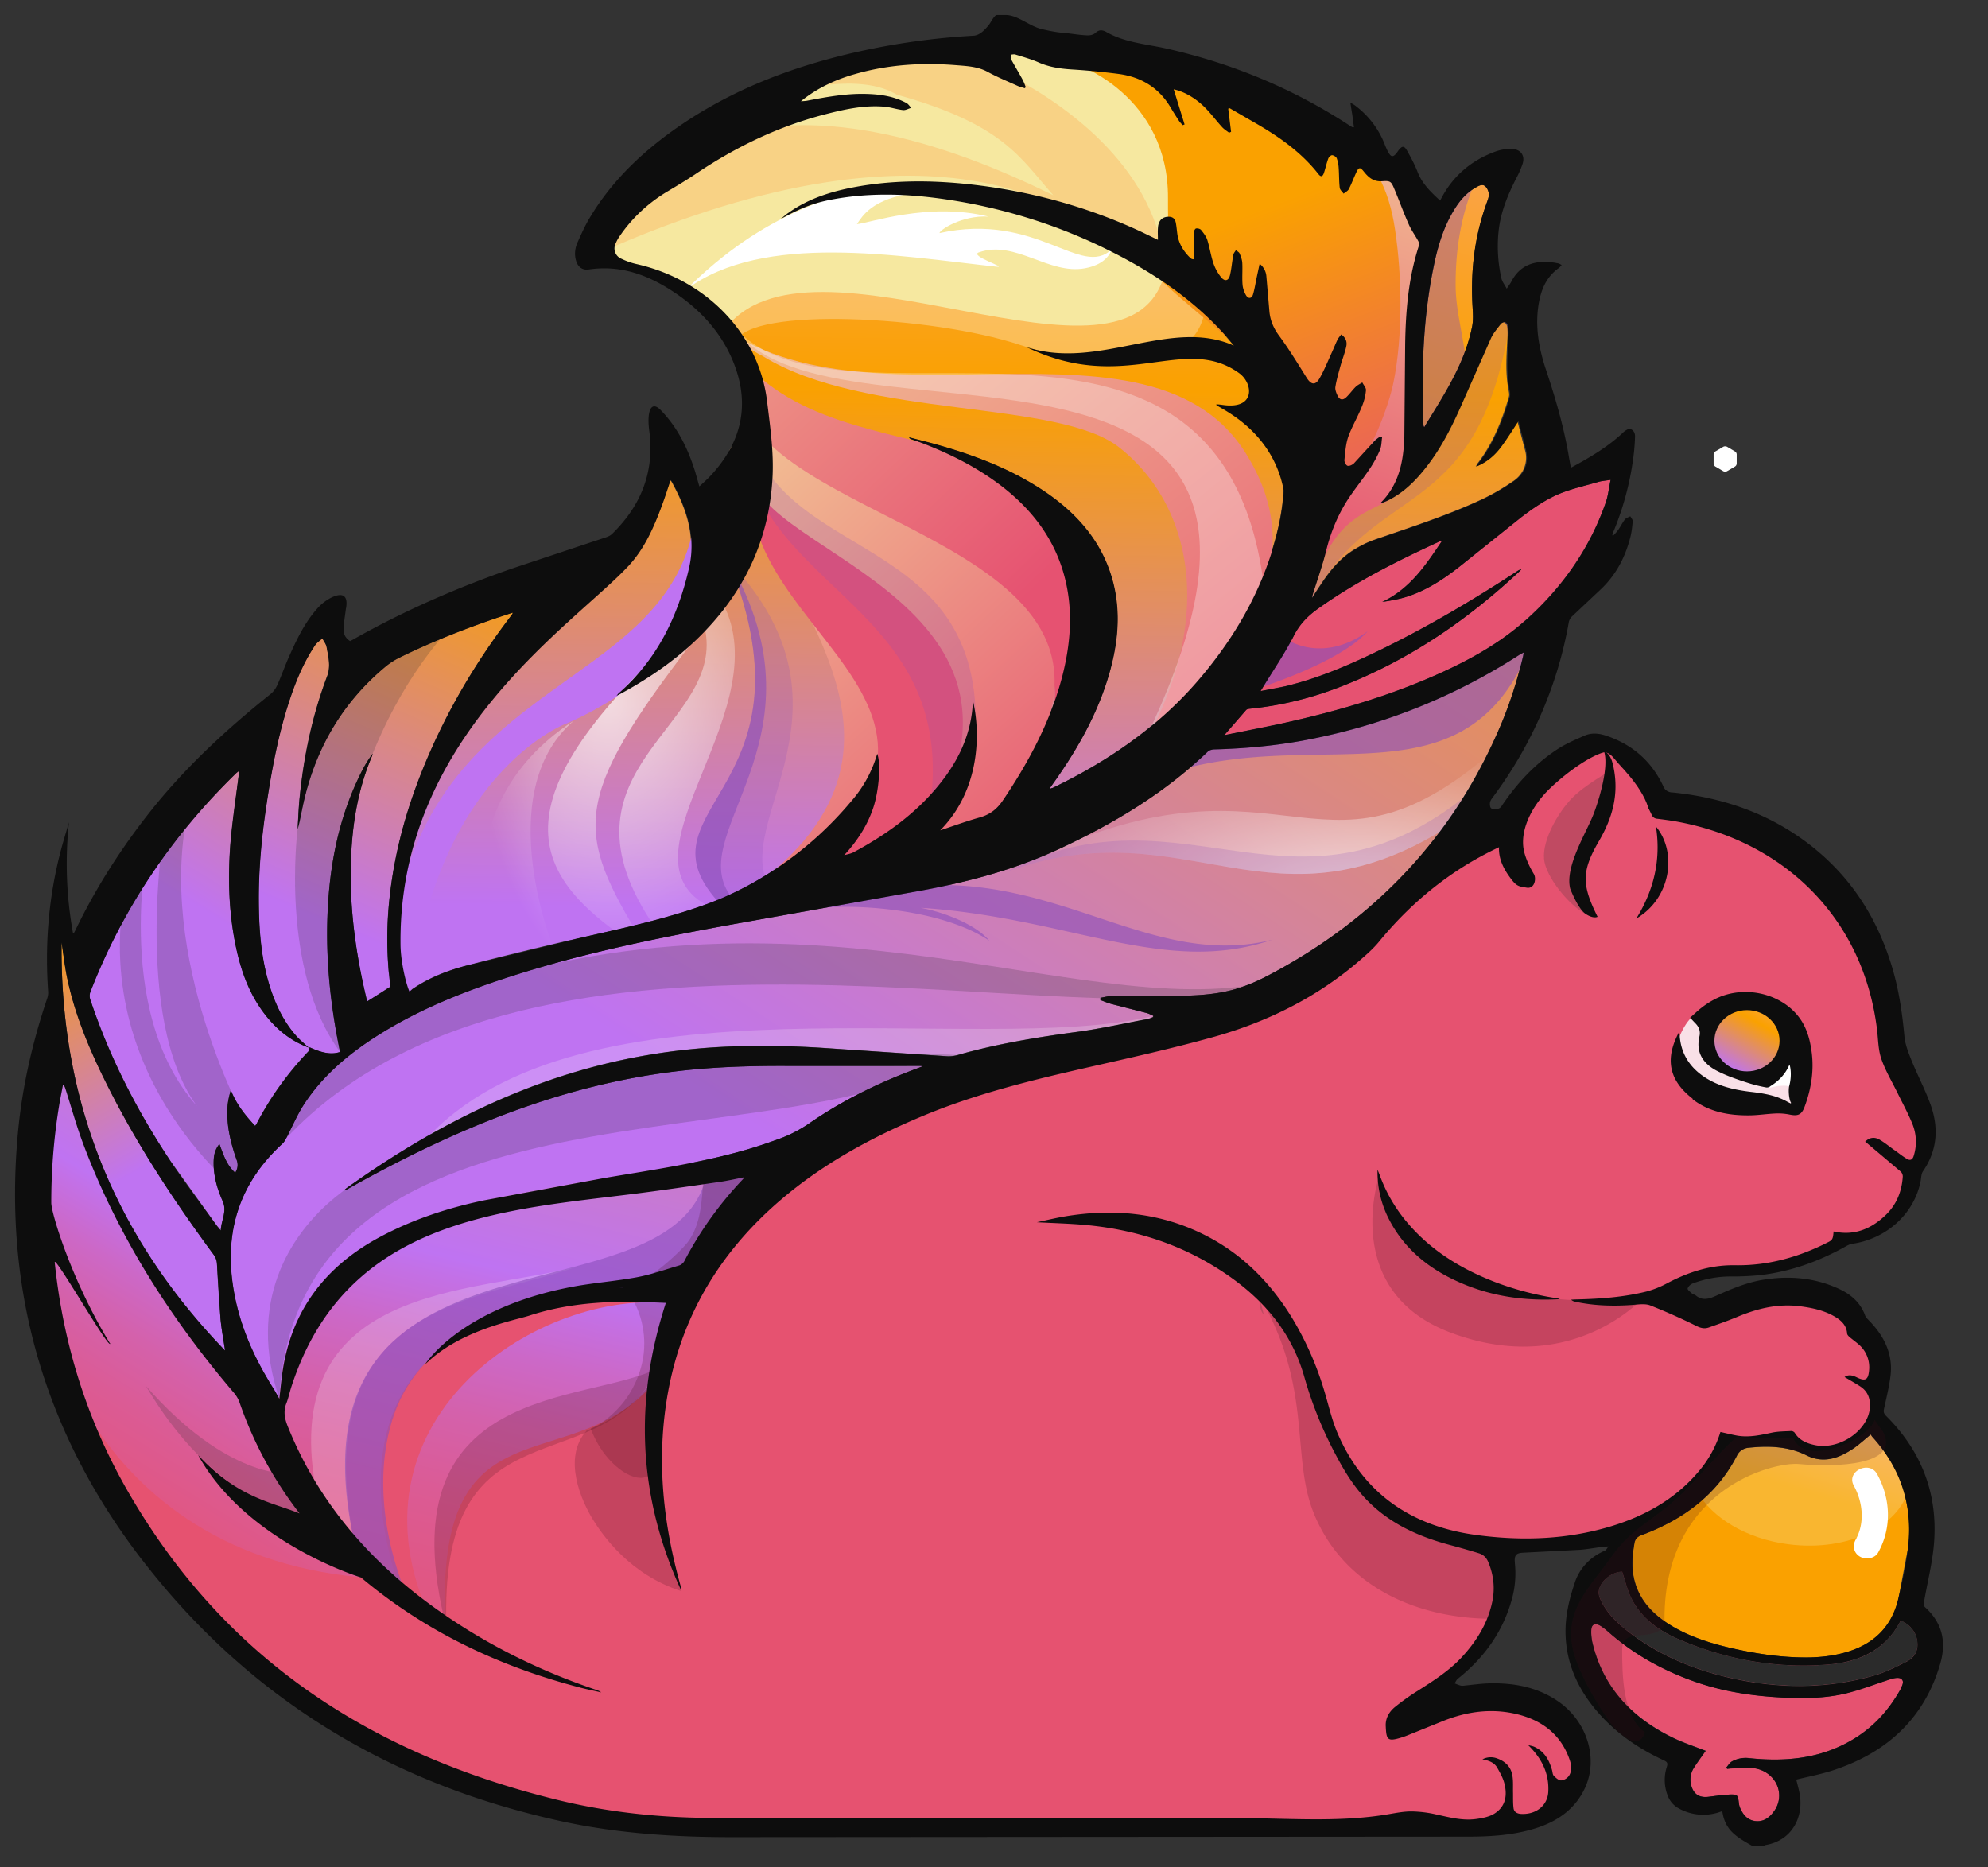 <svg xmlns="http://www.w3.org/2000/svg" xmlns:xlink="http://www.w3.org/1999/xlink" viewBox="0 0 66 62" fill="#fff" fill-rule="evenodd" stroke="#000" stroke-linecap="round" stroke-linejoin="round"><rect x="0" y="0" width="66" height="62" fill="#333333" stroke="none"/><style><![CDATA[.B{opacity:.2}.C{fill:#2b2b2b}.D{fill:#8b4fba}.E{fill:#e65270}.F{fill:#430a1d}.G{fill:#e65271}.H{fill:#f6e8a0}.I{fill:#0d0d0d}]]></style><use xlink:href="#U" x=".5" y=".5"/><defs><linearGradient id="A" x1="166.02%" y1="-245.18%" x2="0.62%" y2="188.85%"><stop offset="38.4%" stop-color="#faa100"/><stop offset="65.8%" stop-color="#bf73f2"/><stop offset="66.5%" stop-color="#c370e6"/><stop offset="68.5%" stop-color="#cc68c7"/><stop offset="70.8%" stop-color="#d461ab"/><stop offset="73.4%" stop-color="#db5b95"/><stop offset="76.4%" stop-color="#e05784"/><stop offset="80.2%" stop-color="#e35479"/><stop offset="85.4%" stop-color="#e55272"/><stop offset="100%" stop-color="#e65270"/></linearGradient><linearGradient id="B" x1="125.15%" y1="-322.19%" x2="8.10%" y2="219.16%"><stop offset="38.4%" stop-color="#faa100"/><stop offset="65.8%" stop-color="#bf73f2"/><stop offset="66.5%" stop-color="#c370e6"/><stop offset="68.5%" stop-color="#cc68c7"/><stop offset="70.8%" stop-color="#d461ab"/><stop offset="73.4%" stop-color="#db5b95"/><stop offset="76.4%" stop-color="#e05784"/><stop offset="80.2%" stop-color="#e35479"/><stop offset="85.4%" stop-color="#e55272"/><stop offset="100%" stop-color="#e65270"/></linearGradient><linearGradient id="C" x1="51.83%" y1="-25.96%" x2="48.78%" y2="133.06%"><stop offset="0%" stop-color="#faa7b5"/><stop offset="38.4%" stop-color="#faa100"/><stop offset="73.2%" stop-color="#bf73f2"/></linearGradient><linearGradient id="D" x1="-51.92%" y1="-74.14%" x2="59.94%" y2="47.14%"><stop offset="0%" stop-color="#f6e8a0"/><stop offset="100%" stop-color="#e65271"/></linearGradient><linearGradient id="E" x1="-32.87%" y1="-15.59%" x2="69.34%" y2="93.53%"><stop offset="0%" stop-color="#f6e8a0"/><stop offset="100%" stop-color="#e65271"/></linearGradient><linearGradient id="F" x1="60.90%" y1="-44.24%" x2="38.74%" y2="102.87%"><stop offset="0%" stop-color="#f6e8a0"/><stop offset="100%" stop-color="#e65271"/></linearGradient><linearGradient id="G" x1="78.46%" y1="124.00%" x2="10.11%" y2="-99.49%"><stop offset="0%" stop-color="#e65271"/><stop offset="38.4%" stop-color="#faa100"/></linearGradient><linearGradient id="H" x1="-21.67%" y1="-38.43%" x2="118.68%" y2="98.14%"><stop offset="0%" stop-color="#f6e8a0"/><stop offset="100%" stop-color="#e65271"/></linearGradient><linearGradient id="I" x1="281.00%" y1="11.44%" x2="35.20%" y2="52.30%"><stop offset="0%" stop-color="#faa7b5"/><stop offset="38.4%" stop-color="#faa100"/><stop offset="73.2%" stop-color="#bf73f2"/></linearGradient><linearGradient id="J" x1="247.21%" y1="-128.81%" x2="-42.87%" y2="124.63%"><stop offset="0%" stop-color="#faa7b5"/><stop offset="38.4%" stop-color="#faa100"/><stop offset="73.2%" stop-color="#bf73f2"/></linearGradient><radialGradient id="K" cx="66%" cy="79%" r="71%" fx="66%" fy="79%"><stop offset=".9%" stop-color="#fff"/><stop offset="100%" stop-color="#fff" stop-opacity="0"/></radialGradient><radialGradient id="L" cx="152%" cy="-9%" r="123%" fx="152%" fy="-9%"><stop offset=".9%" stop-color="#fff"/><stop offset="100%" stop-color="#fff" stop-opacity="0"/></radialGradient><radialGradient id="M" cx="39%" cy="30%" r="79%" fx="39%" fy="30%"><stop offset=".9%" stop-color="#fff"/><stop offset="100%" stop-color="#fff" stop-opacity="0"/></radialGradient><linearGradient id="N" x1="91.34%" y1="-51.19%" x2="15.32%" y2="148.94%"><stop offset=".4%" stop-color="#faa7b5"/><stop offset="38.4%" stop-color="#faa100"/></linearGradient><linearGradient id="O" x1="88.74%" y1="-131.52%" x2="20.87%" y2="148.07%"><stop offset="0%" stop-color="#faa7b5"/><stop offset="38.4%" stop-color="#faa100"/><stop offset="73.2%" stop-color="#bf73f2"/></linearGradient><linearGradient id="P" x1="113.95%" y1="-164.45%" x2="35.54%" y2="103.74%"><stop offset="0%" stop-color="#faa7b5"/><stop offset="38.4%" stop-color="#faa100"/><stop offset="73.2%" stop-color="#bf73f2"/></linearGradient><linearGradient id="Q" x1="15.55%" y1="-98.47%" x2="62.92%" y2="111.70%"><stop offset="0%" stop-color="#faa7b5"/><stop offset="38.4%" stop-color="#faa100"/><stop offset="73.2%" stop-color="#bf73f2"/></linearGradient><linearGradient id="R" x1="66.10%" y1="-151.58%" x2="14.10%" y2="471.63%"><stop offset="0%" stop-color="#faa7b5"/><stop offset="38.4%" stop-color="#faa100"/><stop offset="73.2%" stop-color="#bf73f2"/></linearGradient><linearGradient id="S" x1="117.90%" y1="-62.00%" x2="-13.24%" y2="154.37%"><stop offset="0%" stop-color="#faa7b5"/><stop offset="38.4%" stop-color="#faa100"/><stop offset="73.2%" stop-color="#bf73f2"/></linearGradient><path id="T" d="M62.612 53.313c-.019.014-.025.017-.027.02-.488.943-1.355 1.354-2.403 1.432-1.732.139-3.391-.167-4.966-.847-.664-.288-1.232-.705-1.552-1.347-.138-.277-.206-.586-.309-.891-.344-.002-.753.318-.78.662-.009.112.041.238.095.343.217.423.567.743.948 1.033.98.744 2.102 1.213 3.318 1.49 1.598.358 3.195.375 4.776-.076.381-.107.729-.286 1.076-.459.269-.135.406-.367.366-.668-.029-.309-.238-.577-.542-.697z"/></defs><symbol id="U" overflow="visible"><g stroke="none" fill-rule="nonzero"><path d="M40.957 60.24l-2.573-.012-2.214.002-9.355-.002-1.427.003-1.428.002-.892-.002c-1.8-.01-3.52-.214-5.114-.606-6.344-1.561-11.148-5.101-14.279-10.52-1.501-2.598-2.353-5.503-2.534-8.634-.079-1.417-.003-2.838.225-4.241.027-.169.06-.339.093-.509l.073-.388.124.115c.065.061.086.124.101.172l.178.572c.127.397.246.807.393 1.201 1.078 2.895 2.717 5.606 5.008 8.294a1.07 1.07 0 0 1 .199.338c.764 2.23 2.15 4.226 4.012 5.781 1.833 1.544 4.032 2.7 6.543 3.442-1.611-.649-3.102-1.477-4.442-2.472-2.187-1.623-3.763-3.607-4.683-5.906-.092-.23-.169-.508-.044-.816.041-.105.07-.214.1-.322.02-.075.04-.15.065-.225.495-1.523 1.248-2.717 2.3-3.649.98-.869 2.228-1.503 3.816-1.943 1.483-.41 3.03-.595 4.527-.774l.641-.078 2.508-.344.495-.072c.19-.026.367-.064.556-.103l.461-.091-.12.194c-.01.017-.017.03-.03.045-.775.815-1.427 1.726-1.938 2.707-.047.086-.128.153-.225.186l-.33.102c-.349.11-.71.221-1.076.29a22.06 22.06 0 0 1-1.19.179l-.939.137c-1.049.175-1.86.492-2.474.976a4.75 4.75 0 0 1 .41-.068 3.33 3.33 0 0 0 .565-.111c.967-.316 2.027-.463 3.338-.463h.178c.236.004.473.011.709.023l.46.018-.034.107c-.941 2.891-.913 5.727.076 8.446-.414-1.844-.49-3.557-.233-5.212.392-2.529 1.577-4.711 3.524-6.481 1.313-1.193 2.96-2.195 5.035-3.062 1.801-.753 3.679-1.205 5.448-1.605l.334-.076c1.261-.285 2.565-.58 3.828-.929 1.895-.522 3.541-1.381 4.894-2.556.203-.176.432-.376.614-.597 1.292-1.575 2.798-2.692 4.603-3.417.052-.021.111-.073.149-.131.59-.907 1.299-1.575 2.166-2.043.194-.104.387-.157.573-.157.237 0 .474.086.706.251a2.24 2.24 0 0 1 .238.197c.304.286.547.64.768 1.11.027.056.052.074.119.082.22.027.447.055.672.097 3.684.69 6.251 3.358 6.697 6.968.013.095.02.193.029.29.019.229.039.465.112.678.091.269.228.534.363.788l.175.343.147.295c.117.233.237.469.336.712a1.65 1.65 0 0 1 .053 1.138c-.051.165-.157.19-.216.19-.044 0-.093-.014-.142-.042-.102-.062-.197-.13-.291-.2-.044-.035-.09-.066-.136-.098l-.15-.112c-.119-.087-.23-.172-.353-.236-.044-.024-.091-.036-.136-.036s-.092.013-.133.039l.174.146.924.776c.067.063.104.149.101.239-.036.542-.237.99-.599 1.336-.431.411-.884.61-1.381.61a1.96 1.96 0 0 1-.325-.028c-.02.182-.062.251-.222.331-1.019.519-2.012.773-3.035.773l-.16-.001c-.698 0-1.376.186-2.138.585-.262.137-.493.23-.71.284-.653.164-1.314.225-1.911.251.256.033.524.049.812.049a9.32 9.32 0 0 0 .577-.02l.117-.012c.086-.008.174-.015.258-.015.112 0 .205.013.283.043.533.205 1.055.453 1.543.689a.5.5 0 0 0 .228.06c.035 0 .063-.006.106-.019l.143-.05c.266-.096.543-.193.805-.302.626-.263 1.166-.385 1.699-.385.143 0 .285.01.427.028.365.047.791.119 1.176.348.19.11.443.292.466.635.001.006.014.026.044.053.046.04.095.078.144.116a2.77 2.77 0 0 1 .148.121 1.08 1.08 0 0 1 .393.969c-.011.107-.037.361-.266.361-.063 0-.152-.024-.265-.078-.042-.021-.086-.039-.131-.052.111.063.221.129.328.198.254.163.379.412.367.741-.024.716-.826 1.394-1.649 1.394a1.49 1.49 0 0 1-.285-.03c-.243-.05-.545-.146-.727-.443a.1.1 0 0 0-.032-.023l-.14.006c-.165.006-.336.012-.493.047l-.046.01c-.268.059-.545.116-.828.116a1.8 1.8 0 0 1-.322-.028c-.127-.022-.251-.051-.379-.081l-.093-.021a3.78 3.78 0 0 1-.703 1.249c-.717.858-1.674 1.463-2.922 1.848-.905.28-1.877.421-2.894.421-.533 0-1.093-.038-1.664-.113-2.249-.302-3.818-1.453-4.668-3.418-.143-.329-.238-.679-.332-1.018l-.142-.493c-.266-.853-.602-1.605-1.027-2.303-.771-1.267-1.725-2.169-2.918-2.759-.953-.471-1.995-.711-3.098-.711-.462 0-.945.042-1.436.124-.1.017-.199.037-.299.057.347.015.677.033 1.01.063 1.541.147 2.946.592 4.173 1.324 1.67.996 2.696 2.235 3.131 3.785.252.886.599 1.745 1.036 2.565.256.484.582 1.045 1.052 1.519.663.668 1.518 1.124 2.689 1.434.32.085.639.178.955.273.175.054.297.167.372.35.184.447.228.904.135 1.354-.138.662-.472 1.274-1.023 1.873-.435.471-.975.815-1.498 1.147-.255.16-.5.335-.734.522-.192.155-.292.358-.281.572.017.358.044.365.114.365.058 0 .15-.021.298-.066a2.49 2.49 0 0 0 .217-.08l.435-.177.747-.3c.543-.213 1.08-.322 1.595-.322a3.73 3.73 0 0 1 .818.091c.964.217 1.597.756 1.881 1.602.076.229.065.425-.035.585a.46.46 0 0 1-.342.197c-.117 0-.226-.097-.309-.184-.047-.048-.058-.112-.067-.167-.004-.018-.006-.037-.011-.06-.086-.301-.204-.498-.383-.63.32.409.463.845.438 1.33s-.41.817-.932.817a1.22 1.22 0 0 1-.065-.002c-.198-.012-.325-.112-.346-.278-.014-.114-.014-.239-.015-.346l-.001-.141a5.7 5.7 0 0 1 0-.185c0-.133.001-.257-.017-.38-.039-.265-.207-.444-.498-.531-.02-.007-.041-.012-.062-.014a.53.53 0 0 1 .218.206c.108.188.2.359.25.543.129.489.002.871-.368 1.105-.192.119-.438.165-.655.193-.089.012-.174.016-.261.016-.324 0-.641-.072-.947-.14l-.155-.036c-.29-.063-.547-.094-.793-.095-.211 0-.429.038-.641.075l-.098.017c-1.607.272-3.044.404-4.414.404z" class="E"/><path d="M54.034 42.603s-2.369 2.658-6.392 1.135c-3.679-1.396-2.342-5.24-2.342-5.24s.653 2.384 2.56 3.281c2.76 1.308 6.174.817 6.174.817zm-11.672 1.133c.507.49.523.992.684 1.604.304 1.15.677 2.149 1.456 3.095a6.26 6.26 0 0 0 2.803 1.971c1.002.361 2.292.255 2.093 1.659l-.336 1.181c-2.562 0-4.963-1.1-5.941-3.492-.858-2.099.152-4.635-2.446-8.183.208.24 1.414 1.909 1.681 2.166z" class="B F"/><path d="M41.346 42.699l.111.452a.51.51 0 0 1-.111-.452z" class="B C"/><path d="M11.487 51.87C1.82 50.971.682 41.92.682 41.92s-.525-4.195.7-8.31c.787 7.487 7.174 12.672 7.174 12.672s1.403 4.266 2.932 5.589z" fill="url(#A)"/><path d="M9.077 48.423s-2.027.181-4.732-2.907c2.608 4.45 5.988 4.542 5.988 4.542z" class="B C"/><path d="M14.302 53.62c-.507-8.37 4.718-4.486 7.421-8.925.758-3.878 3.033-6.34 3.033-6.34S8.578 35.502 8.324 46.598c.563 2.403 3.039 4.725 4.59 5.983-.303-.643-4.165-10.639 8.696-9.824-4.44-.356-10.849 4.007-7.794 10.542.306.21.492.322.492.322z" fill="url(#B)"/><path d="M18.676 41.55c-3.344 1.182-9.022 1.177-7.406 9.203-.259.183-1.551-1.703-1.229-1.52-1.487-7.176 5.191-6.761 8.635-7.684z" class="B"/><path d="M22.91 38.675c3.252-1.21.611 2.221.15 2.769-1.067 1.269-3.768.857-5.201 1.28-.828.243-4.145.701-5.245 3.656-.488 1.309-.672 3.448.368 6.053-.258.184-1.969-1.578-1.645-1.397-2.745-11.532 10.203-7.393 11.579-12.361z" opacity=".6" class="D"/><path d="M55.238 33.966c.089-.229.24-.522.431-.695.044.02.092.022.128.044.317-.193.825-.167 1.217-.167.238 0 .586-.062.816.022.335.122.297.453.438.705.263.469 1.078.475 1.075 1.138.002.312.086.735.001 1.04-.063.227-.333.157-.565.157l-2.109.018-.975-.683c-.254.078-.463-.435-.499-.608-.058-.288-.066-.686.044-.97z" fill="#f9e0e7"/><path d="M58.49 34.874c.119-.046.295-.226.368-.331.053-.076.038-.124.152-.121.298.008.3.385.285.58-.018.249-.125.479-.164.724-.096-.023-.15-.137-.258-.165-.086-.024-.209-.012-.3-.009-.132.006-.315.09-.434.042z"/><path d="M19.955 22.607l.063-.076c1.291-1.133 1.975-2.564 2.343-4.164.241-1.047-.067-1.971-.568-2.873-.009-.015-.025-.03-.042-.05l-.298.869c-.262.702-.579 1.381-1.083 1.962-.201.232-8.634 4.625-7.766 14.356.006.06.017.118.025.179.156-.137.292-.278.449-.394.561-.413 1.21-.676 1.886-.853a127.13 127.13 0 0 1 3.73-.91c1.431-.322 2.858-.625 4.228-1.117.769-.28 1.501-.644 2.18-1.086 1.023-.659 1.907-1.447 2.668-2.36.444-.531.65-.937.85-1.562.127.322.06 1.217-.13 1.79-.19.596-.531 1.106-.967 1.579.105-.032.219-.048.312-.098 1.206-.647 2.275-1.444 3.064-2.535.529-.731.852-1.532.897-2.424.001-.012.006-.025.011-.045.251 1.093.216 2.954-1.095 4.278.463-.154.888-.308 1.31-.428.355-.099.589-.294.785-.587.86-1.28 1.573-2.622 1.959-4.103.298-1.143.372-2.291.038-3.439-.379-1.298-1.212-2.297-2.347-3.085-.788-.552-1.657-.961-2.569-1.296-.055-.02-.11-.039-.165-.062-.009-.003-.013-.012-.048-.048l.879.229c1.307.365 2.559.835 3.667 1.604.989.68 1.747 1.528 2.125 2.644.338.999.309 2.008.066 3.018-.355 1.472-1.085 2.783-1.973 4.025l-.08.115c-.004.006-.003.015-.008.037a.56.56 0 0 0 .093-.036c1.858-.895 3.512-2.038 4.829-3.575 1.279-1.491 2.209-3.152 2.651-5.034.556-2.374-.054-4.483-1.689-6.342-1.034-1.177-2.311-2.067-3.725-2.792-1.825-.934-3.766-1.551-5.821-1.825-1.168-.161-2.338-.191-3.506.02-.642.115-1.058.273-1.776.66.09-.072.176-.149.27-.214.639-.456 1.375-.692 2.148-.839 1.279-.243 2.569-.24 3.858-.099 1.984.213 3.913.747 5.703 1.579l.545.263c0-.154-.009-.288.003-.421.017-.205.127-.322.298-.342.164-.019.254.039.292.191.025.128.033.26.053.389.044.293.189.543.403.758.022.022.046.041.073.058.013.009.029.008.075.017v-.3c-.003-.197-.011-.394-.006-.59.002-.048.038-.125.074-.135.049-.012.138.011.168.048.083.102.17.211.207.332.083.255.119.523.203.776.057.167.143.323.256.462.122.149.245.116.292-.066.043-.171.059-.348.086-.522.009-.06.011-.122.032-.179.016-.048.053-.088.081-.133.042.036.103.063.122.109.043.101.084.211.089.317.013.236-.01.474.008.71.01.119.054.259.119.367.072.121.188.107.228-.029.057-.193.086-.394.128-.597l.093-.43c.168.135.209.285.225.43.043.386.063.774.1 1.16a1.55 1.55 0 0 0 .316.792c.33.45.623.927.919 1.4.152.242.293.264.435.015.161-.283.281-.586.417-.883.06-.13.11-.261.172-.389.029-.062.079-.115.124-.179a.36.36 0 0 1 .169.398c-.046.215-.131.425-.19.638-.063.239-.133.465-.171.702-.015.095.032.21.077.302.065.134.169.15.281.045s.202-.236.312-.344c.064-.062.149-.1.225-.149.043.087.129.178.12.261-.016.177-.061.358-.13.524-.141.337-.33.658-.452 1-.088.248-.104.519-.133.783-.008.064.049.179.103.197s.168-.034.218-.086c.23-.238.447-.489.672-.733.055-.061.129-.104.193-.156.022.011.043.019.065.03-.022.137-.016.286-.07.415a3.8 3.8 0 0 1-.332.616c-.205.308-.439.598-.649.902-.388.563-.645 1.177-.806 1.832-.116.47-.281.931-.425 1.392-.017.057-.038.113-.041.177l.38-.571c.273-.396.589-.76 1.012-1.022.213-.131.442-.249.681-.332 1.226-.424 2.465-.819 3.634-1.372a7.17 7.17 0 0 0 .953-.558c.373-.231.539-.665.41-1.067l-.243-.932c-.198.297-.372.583-.572.852s-.447.496-.814.65c.033-.06.043-.085.059-.106.515-.668.812-1.426 1.041-2.212.023-.081-.003-.179-.019-.267-.105-.573-.055-1.147-.027-1.721a1.71 1.71 0 0 0-.011-.346c-.006-.053-.053-.118-.1-.137-.032-.014-.117.028-.146.064-.118.156-.25.31-.33.482l-.929 2.102c-.379.877-.807 1.727-1.459 2.458-.294.331-.63.619-1.041.82-.079.038-.162.068-.251.094.637-.62.78-1.404.809-2.207.038-1.027.016-2.057.027-3.085.011-1.112.109-2.215.462-3.286.013-.042-.009-.104-.034-.147-.1-.183-.226-.353-.308-.542-.173-.395-.317-.801-.487-1.193-.099-.234-.133-.251-.4-.233-.287.019-.458-.135-.61-.327-.116-.145-.164-.141-.244.029-.087.179-.155.376-.249.557-.032.062-.114.103-.174.153-.046-.063-.122-.119-.129-.193-.025-.221-.019-.441-.035-.662-.005-.11-.026-.219-.063-.323-.019-.048-.098-.101-.154-.105-.041-.003-.111.062-.128.111-.057.157-.092.32-.145.478-.043.127-.103.141-.184.037-.587-.752-1.37-1.284-2.206-1.758l-.736-.427a.45.45 0 0 1-.051.016l.095.767c-.022.012-.044.021-.066.032-.077-.062-.166-.119-.231-.186-.163-.181-.311-.373-.476-.553-.326-.36-.737-.618-1.132-.704l.361 1.166a.45.45 0 0 1-.063.024c-.041-.048-.089-.092-.122-.143-.095-.146-.19-.292-.278-.441-.377-.641-.951-1.011-1.72-1.114-.519-.07-1.043-.117-1.567-.15-.384-.025-.751-.078-1.102-.236-.246-.104-.51-.176-.769-.256-.044-.014-.102.003-.152.006.004.052-.008.112.015.155.122.224.254.443.377.668.044.08.074.169.11.255l-.035.036c-.078-.024-.159-.042-.232-.075-.337-.154-.68-.298-1.006-.471-.332-.177-.698-.191-1.058-.22-1.126-.09-2.238-.018-3.325.292-.662.187-1.273.47-1.811.907.068-.006.138-.006.203-.018.657-.127 1.314-.246 1.99-.225.46.014.908.083 1.313.302.063.035.105.107.157.161-.091.03-.186.087-.273.076-.209-.024-.415-.097-.627-.113-.674-.057-1.322.09-1.963.256-1.553.401-2.959 1.083-4.265 1.96-.318.213-.649.41-.979.609a4.99 4.99 0 0 0-1.579 1.487 1.18 1.18 0 0 0-.124.228.37.37 0 0 0 .2.515 2.3 2.3 0 0 0 .509.175c2.321.532 4.049 2.332 4.317 4.558.101.835.225 1.672.18 2.518-.101 1.943-.842 3.636-2.221 5.083-.82.86-1.79 1.545-2.851 2.12-.021.014-.044.023-.106.054z" fill="url(#C)"/><path d="M49.7 9.708c-.986 7.241-4.402 5.602-6.638 9.645-.122-.153-.404 1.083.159-1.211s2.179-1.26 3.709-3.887c1.936-3.321 1.55-3.619 2.77-4.546z" class="B D"/><path d="M39.493 9.845c-.367 2.073-3.489 1.979-6.148 1.1-2.897-.956-8.916-1.262-9.4-.122-.241.261-.727-.813-.727-.813s4.571-4.691 12.224.26c-.311-.456 2.75-1.79 2.75-1.79s.921-.263 1.302 1.366z" opacity=".3"/><g class="D"><path d="M23.636 29.745c.166.388 1.52.127 1.647-.479-1.997-2.128 3.26-6.038-1.588-11.14 3.173 7.872-3.582 8.192-.058 11.619z" class="B"/><path d="M23.636 29.745c.166.388.136.277.263-.328-1.997-2.128 3.322-5.231-.205-11.29 3.173 7.871-3.582 8.192-.058 11.618z" opacity=".6"/></g><path d="M30.912 28.191c9.595-9.498-2.535-7.907-6.489-14.353.006-.111.015-.218.015-.332 0-.896-.231-1.74-.633-2.488 3.7 5.162 13.081.61 11.259 11.164-.165.537-1.47 5.891-4.153 6.009z" fill="url(#D)"/><path d="M30.913 28.191c-3.951 1.824-7.404 1.877-7.241 1.335 7.849-5.009 1.513-10.172.036-15.034.102-.393.732-.539.732-.984 0-.048-.006-.093-.006-.14.114.483.384.656.643.895 3.648 3.461 15.245 4.618 5.837 13.929z" fill="url(#E)"/><path d="M29.675 28.05c6.076-8.536-5.267-10.157-5.184-12.864-.904 5.566 9.969 7.949-.247 14.61-.164.541 1.48.076 5.431-1.748z" class="G"/><path d="M46.653 13.221c.482.758-.053 1.652-.615 2.491-.519.774-1.772.521-2.622 2.388l.073-1.454c.942-1.543-.651-3.668-1.095-5.104-.761-2.446-1.575-4.703-.575-7.185l.194-.52a5.95 5.95 0 0 1 1.305 1.219c.284.35.184-.902.558-.638.274.191-.013 1.076.247 1.28.293.239.469-1.114.682-.816.495.7.78.257.991.465.19.191.637 1.657.818 1.855l.511.591c-.1 1.074-.321 2.268-.686 3.232-.344.91-.361 1.29.216 2.195z" fill="url(#F)"/><path d="M33.147 2.065c.029.01.054.014.063.014.266-.004-.717-1.166-.434-1.166.476 0 1.149.463 1.616.497.984.071 2.004.05 2.877.425.836.36 1.208 1.48 1.395 1.526s-.455-1.293-.27-1.233c.313.099.563.239.769.406.825 1.11 1.092 6.613-.117 6.471-1.271-.149 2.004.422 2.018.376 1.095-3.89-1.345-6.282-1.235-6.148.144.179.26.318.384.363.26.094-.162-.938.076-.801l1.734 1.05c.013.018.017.061.038.052.325-.127 2.329-.57.804 6.202 2.316-4.409.503-6.139.681-5.959.823.835.991 2.874 1.097 4.084.1 1.134-.658 3.72-1.642 4.575-.691.601-.679-.143-.939-.718-.427-.944-1.21-1.706-1.92-2.484-.529-.579-1.171-1.002-1.753-1.519-.634-.564-.967-1.353-1.534-1.972-.506-.554-1.129-.994-1.611-1.572-.539-.647-.901-1.386-1.497-1.982-.19-.191-.401-.334-.609-.487z" class="G"/><path d="M37.589 1.453c1.416-.004 2.304.634 3.476 1.243.97.507 2.164.513 2.984 1.211 1.089.931 1.56 1.852 1.765 3.213.235 1.55.262 3.52-.05 5.071-.16.792-.759 2.416-1.389 2.995l-.757-.453c-1.494-3.627-5.996-5.116-7.7-8.682-.502-1.05-.698-2.413-.704-3.56-.013-1.2 1.343-1.036 2.374-1.038z" fill="url(#G)"/><path d="M23.503 10.519c-.823-1.203-2.127-2.088-3.658-2.41-.389-.082-1.087-.31-.396-1.092.739-1.085 1.801-1.501 2.372-1.899 2.298-1.611 1.348-1.769 2.689-1.915.524-.057.386-.1.651 0s-.204-.07-.372-.175c-1.496-.931-1.388.926-.745.525 1.914-1.392 6.324-2.37 7.56-2.17.18.029 1.423.704 1.613.701.266-.004-.717-1.166-.434-1.166.476 0 1.149.463 1.616.497.964.07 3.898 1.335 3.877 4.667-.006 1.018.06 1.731-.086 2.395-1.069 4.873-11.899-1.966-14.687 2.042z" class="H"/><path d="M36.465 7.515c-.501-.589-3.763-1.653-3.763-1.653S27.285 4.107 22.29 9.107c2.553-1.905 7.039-1.105 10.283-.753.429.048-.926-.36-.571-.477 1.205-.419 2.321.756 3.522.529.56-.106.897-.391.941-.883z"/><path d="M32.31 6.69c-1.989-.493-3.977.229-4.361.251.18-.255.474-.842 1.947-1.045.339-.048 1.017.004 1.373.004.637-.001 1.032.143 1.594.398.358.162 1.224.335 1.5.295 0 0 3.048.216 2.039 1.188s-2.481-1.253-5.712-.542c.001-.099.739-.595 1.62-.549z" class="H"/><path d="M29.295 2.657c-1.257-.783-3.455-.112-3.74-.115-.006-.027.011-.058.062-.088 1.915-1.392 4.752-1.268 5.987-1.069.01.001.023.006.037.01l.022.008c.268.097 1.142.561 1.461.656 1.863.993 4.808 3.09 5.068 6.413-1.059-.443-1.82-.874-2.404-1.295-.19-.141-4.651-4.52-16.438.741 0 0-.328-.169-.141-.566 2.662-4.023 7.522-5.178 15.262-1.368-1.097-1.23-1.63-2.345-5.176-3.335z" fill="#f8d285"/><path d="M36.83 25.27c4.366-4.2 6.146-7.337 4.032-10.715-3.422-5.475-13.963.236-18.546-5.289.486.522 1.518 1.556 2.518 2.064 3.398 2.088 9.793 1.416 11.831 3.031 2.621 2.076 3.292 6.262.166 10.909z" fill="url(#H)"/><path d="M22.606 16.493c-.005.282.68 1.906.573 2.28-.92 3.194-4.905 4.761-4.905 4.761s-4.463 1.689-5.172 9.412c-.814.551-.701-.622-.676-1.144.507-10.128 9.465-8.995 10.181-15.308z" fill="url(#I)"/><path d="M37.792 33.228c-.074-.032-.144-.073-.221-.094l-1.176-.302c-.124-.033-.241-.086-.363-.129l.002-.074c.141-.024.279-.06.42-.067l1.689.002c.795.002 1.593-.002 2.359-.221a5.83 5.83 0 0 0 1.082-.448c3.624-1.897 6.184-4.674 7.725-8.29.315-.74.557-1.503.743-2.279.011-.043.017-.088.03-.162-.06.035-.099.051-.135.073a19.68 19.68 0 0 1-7.281 2.868c-.945.167-1.899.252-2.861.278-.072.002-.164.027-.211.074-1.437 1.378-3.134 2.398-4.966 3.245-1.461.677-3.005 1.086-4.591 1.376l-6.108 1.092c-2.499.452-4.984.953-7.399 1.722-1.532.487-3.017 1.072-4.374 1.91-1.021.632-1.931 1.379-2.575 2.374-.226.351-.387.74-.58 1.108-.036.066-.074.136-.128.186-1.347 1.239-1.877 2.747-1.671 4.496.153 1.294.646 2.478 1.349 3.591.082.131.153.267.218.382l.108-.912c.298-1.993 1.395-3.478 3.246-4.468 1.08-.579 2.243-.96 3.449-1.211 1.322-.274 2.655-.505 3.988-.733 1.617-.274 3.245-.505 4.818-.971a16.1 16.1 0 0 0 .908-.302 4.48 4.48 0 0 0 1.085-.548c1.115-.773 2.337-1.364 3.625-1.837.035-.012.07-.027.103-.039.002-.005.003-.012.008-.025-.021-.002-.039-.004-.058-.004l-4.326.001c-1.289-.008-2.574.03-3.853.188-1.77.221-3.483.652-5.152 1.249-1.968.706-3.831 1.611-5.637 2.625-.048.027-.098.06-.163.064.034-.026.065-.054.098-.078 1.978-1.413 4.083-2.617 6.399-3.46 1.61-.587 3.295-.972 5.011-1.144 1.52-.151 3.04-.137 4.56-.033l3.946.265a1.02 1.02 0 0 0 .347-.037c1.3-.372 2.632-.591 3.977-.771.793-.107 1.577-.286 2.363-.433.054-.01.105-.036.155-.056l.008-.043z" fill="url(#J)"/><path d="M13.573 37.4c5.152-5.79 18.521-2.761 24.218-4.171-3.607 1.949-6.548 1.612-6.548 1.612s-12.311-1.279-17.677 2.565z" class="B"/><path d="M52.972 15.429c-.174.028-.303.036-.421.072-.464.137-.948.239-1.383.436-.414.188-.798.455-1.157.729l-2.046 1.637c-.562.442-1.159.835-1.869 1.04-.228.06-.467.103-.707.14.926-.439 1.444-1.22 1.981-2.022-.046.008-.062.006-.074.012-1.412.65-2.795 1.343-4.052 2.243-.336.241-.6.513-.789.887-.302.593-.685 1.151-1.032 1.722l-.074.119.832-.163c1.106-.266 2.135-.716 3.145-1.205 1.577-.768 3.078-1.656 4.535-2.608.044-.032.094-.056.147-.073-.013.018-.024.036-.04.051-1.728 1.621-3.666 2.956-5.932 3.841a11.35 11.35 0 0 1-3.053.743c-.039.006-.091.017-.113.042l-.725.835 1.855-.376c1.687-.369 3.341-.837 4.922-1.512 1.167-.499 2.279-1.086 3.216-1.919 1.236-1.101 2.145-2.404 2.675-3.93.078-.224.102-.467.158-.744z" class="G"/><path d="M23.784 30.164l1.679-.573c7.177-2.103 9.541-3.857 9.541-3.857l7.203-5.016s1.177.847 2.701-.261c-1.038 1.172-4.224 2.084-4.224 2.084s-.147.922-1.186 1.639c2.835-.907 7.599-.647 10.903-3.445-2.499 6.648-8.705 1.581-14.704 5.715-.693.39-9.842 2.59-5.295 2.439s7.541 2.768 11.339 1.811c-3.565 1.217-6.715-.732-11.679-1.06.772.146 1.831.547 2.282 1.093-1.799-1.209-5.321-1.264-6.159-.988a23.12 23.12 0 0 0-2.399.418z" opacity=".6" class="D"/><path d="M40.983 32.216c-5.224 1.952-23.69-3.702-31.98 5.07 0 0-.622-.261 2.68-3.742 12.982-5.837 22.643-.317 29.3-1.327z" class="B C"/><path d="M49.061 24.44c1.546-.817.29 1.181-1.256 2.362-6.085 3.997-8.837-.551-14.872 1.638 9.235-4.788 10.139 1.179 16.128-3.999z" fill="url(#K)" opacity=".7"/><path d="M48.589 25.574c1.546-.817.762.047-.783 1.228-6.085 3.997-8.837-.551-14.872 1.638 5.941-3.11 9.666 2.312 15.655-2.866z" class="B D"/><path d="M18.546 23.431c-2.815 2.423-.608 7.73-.608 7.73l-2.004.404s-2.022-5.131 2.611-8.134z" fill="url(#L)" opacity=".7"/><path d="M23.405 19.367c2.122 3.552-3.505 8.437-.483 10.166-.048.233-1.728 1.026-1.649.796-3.729-5.381 2.421-6.665 1.614-10.03-4.313 5.533-4.359 6.628-2.264 10.132-.025.019-.256.302-.485.141-3.276-2.311-4.199-4.906 3.268-11.206z" fill="url(#M)" opacity=".7"/><path d="M30.338 26.583c.134 1.663 1.37-1.038 1.556-2.904.161-6.979-7.362-5.292-7.706-10.937-.732 6.423 7.408 6.282 6.149 13.841z" class="B D"/><path d="M37.632 23.815c.127 1.663 3.684-2.618 3.872-4.482-1.191-11.974-14.294-4.692-17.72-9.103 2.829 4.832 21.144-1.891 13.848 13.584z" opacity=".3"/><path d="M61.607 47.13l-.524.428c-.141.1-.291.188-.45.261-.383.174-.769.197-1.156.003-.602-.301-1.249-.323-1.91-.255a.47.47 0 0 0-.406.274c-.662 1.28-1.763 2.102-3.145 2.623-.159.06-.232.129-.254.291-.07.407-.1.808.003 1.215.167.65.596 1.116 1.175 1.474.606.376 1.281.597 1.98.762.839.195 1.689.327 2.556.325.441-.001.877-.049 1.3-.169.947-.268 1.531-.864 1.746-1.763l.334-1.768c.146-1.36-.242-2.582-1.199-3.63-.017-.02-.029-.045-.044-.07z" fill="url(#N)"/><path d="M58.87 47.231c.072.409.888.519 1.266.507.666-.021 1.097-.386 1.531-.861.065-.072.122-.15.172-.232.761.567 1.177 1.333 1.06 2.115-.206 1.372-2.011 2.277-4.029 2.011-1.395-.179-2.529-.88-3.027-1.747.369-.444.507-1.008 1-1.392.474-.372 1.41-.426 2.026-.401z" opacity=".3" class="H"/><path d="M9.777 34.273c.438.203.742.247 1.012.155-.311-1.492-.474-2.995-.419-4.509.062-1.675.37-3.306 1.152-4.834.099-.196.216-.383.348-.561-.008.03-.013.06-.025.088-.421.993-.615 2.03-.679 3.094-.1 1.659.108 3.291.488 4.907.009.039.022.078.038.135l.729-.465c.028-.02.029-.092.023-.137a12.42 12.42 0 0 1 0-2.944c.161-1.402.529-2.753 1.053-4.069.731-1.837 1.721-3.544 2.932-5.138l.082-.112c.006-.008.005-.018.013-.049l-.506.167c-1.114.38-2.205.808-3.255 1.326-.166.081-.321.18-.462.296-1.478 1.231-2.35 2.788-2.744 4.594l-.18.811.054-.9c.132-1.426.415-2.824.926-4.174.13-.343.039-.653-.016-.975-.017-.1-.093-.192-.142-.288-.083.075-.183.137-.241.226-.42.628-.69 1.319-.912 2.025-.339 1.082-.542 2.195-.709 3.313-.155 1.044-.254 2.088-.249 3.15.006 1.068.093 2.125.469 3.144.18.485.421.939.769 1.335.124.142.277.263.416.394l.03-.006z" fill="url(#O)"/><path d="M14.922 19.871s-2.82.373-4.009 2.197-1.532 4.958-1.532 4.958-.609 4.677 1.409 7.4C9.512 24.44 14.922 19.87 14.922 19.87z" class="B C"/><path d="M9.777 34.272l-.03.004c-.582-.214-1.036-.582-1.408-1.044-.541-.674-.826-1.454-1.001-2.269-.26-1.216-.283-2.445-.171-3.675l.263-2.1c.003-.025.004-.05.006-.1l-.104.084c-2.157 2.103-3.778 4.525-4.839 7.272a.39.39 0 0 0 .005.243c.634 1.905 1.551 3.689 2.674 5.377l1.499 2.092c.039.055.085.104.157.193.018-.35.216-.634.063-.977-.197-.437-.322-.897-.296-1.382.01-.179.056-.346.188-.512.131.351.233.696.525.954.086-.143.103-.268.049-.423-.203-.572-.345-1.156-.306-1.764.013-.186.063-.37.111-.557.178.456.469.829.807 1.188.019-.027.038-.045.048-.067.45-.877 1.029-1.673 1.717-2.4.032-.035.029-.097.042-.146z" fill="url(#P)"/><path d="M7.596 36.611S4.424 30.774 5.909 25.76c.184-.137-.298.217-.872.838-.087.094-1.151 6.714 1.007 9.632-2.901-3.237-1.527-9.02-1.649-8.852-.26.36-.492.758-.646 1.174-1.484 6.536 3.644 10.47 3.644 10.47z" class="B C"/><path d="M56.127 57.629l-.403.583c-.111.189-.127.403-.06.616.091.262.278.364.568.325l.7-.074c.249-.008.266.024.294.251.006.06.015.122.038.177.094.225.233.419.511.453.27.033.459-.109.605-.304.205-.265.246-.612.105-.912s-.44-.507-.786-.543c-.235-.03-.478.006-.718.012-.046.002-.092.01-.138.013l-.035-.039c.065-.072.114-.165.197-.21.172-.093.372-.13.568-.106 1.292.139 2.524-.005 3.62-.734.609-.406 1.057-.937 1.402-1.553.051-.124.139-.261.022-.346-.069-.05-.224-.028-.328.004l-1.44.464c-.714.184-1.454.19-2.188.152-.993-.05-1.968-.199-2.905-.53-1.051-.371-1.999-.895-2.822-1.617-.092-.085-.191-.163-.296-.233-.18-.112-.302-.057-.309.147a1.63 1.63 0 0 0 .044.435c.351 1.442 1.281 2.456 2.656 3.126.36.177.746.302 1.097.441z" class="E"/><path d="M1.545 30.789c-.055 5.202 1.724 9.718 5.428 13.552-.052-.353-.12-.706-.152-1.059a50.5 50.5 0 0 1-.117-1.811c-.002-.114-.042-.226-.113-.319-1.387-1.882-2.659-3.83-3.674-5.917-.515-1.059-.955-2.147-1.191-3.294-.076-.371-.118-.748-.179-1.151z" fill="url(#Q)"/><path d="M46.783 13.681c.663-1.08 1.348-2.118 1.591-3.341.041-.205.028-.422.015-.633-.072-1.18.057-2.333.464-3.456.036-.1.08-.205.077-.306-.007-.091-.045-.178-.108-.248-.076-.083-.179-.054-.277-.002-.313.167-.539.412-.722.696-.37.573-.568 1.205-.705 1.853-.377 1.775-.434 3.569-.36 5.374.001.009.006.018.025.064z" fill="url(#R)"/><path d="M47.173 6.805c.127-.241.617-.768.816-.92l.448-.269c-.444 1.081-.612 2.181-.612 3.332 0 .97.317 1.871.368 2.836.041.795-.328 1.195-.767 1.842-.198.291-.468.922-.898.925-.199-.459-.167-1.036-.171-1.529l-.081-1.758c.047-1.123.698-4.045.898-4.459z" opacity=".4" class="D"/><use xlink:href="#T" class="E"/><use xlink:href="#T" opacity=".4" class="C"/><path d="M45.233 38.338a3.4 3.4 0 0 0 .384 1.651c.54 1.044 1.431 1.728 2.548 2.176.974.391 1.995.525 3.048.473.013-.001.027-.006.072-.019-.714-.101-1.413-.278-2.084-.528-1.142-.431-2.16-1.044-2.946-1.959a5.19 5.19 0 0 1-.956-1.632l-.065-.162zm8.591-8.341c1.133-.656 1.378-2.18.652-3.055.171 1.092-.063 2.106-.652 3.055zm1.87 6c.554.427 1.221.545 1.917.534.278-.006.554-.05.832-.062a1.91 1.91 0 0 1 .455.033c.28.06.406.02.507-.239.217-.577.319-1.175.246-1.79-.036-.298-.1-.592-.223-.859-.484-1.064-1.949-1.501-3.034-.92a2.78 2.78 0 0 0-.396.258c-.132.101-.251.218-.388.338l.169.179c.131.127.181.276.141.444-.124.529.119.904.587 1.144.335.172.701.295 1.066.41.189.059.382.105.578.14.06-.002.086-.012.127-.047.292-.178.507-.418.631-.716.063.18.056.48-.006.702-.038.137-.013.474.061.572-.006.006-.011.012-.015.018l-.102-.051c-.375-.217-.795-.285-1.224-.335-.53-.063-1.045-.177-1.496-.464-.543-.346-.834-.826-.865-1.444-.001-.019-.005-.037-.012-.088-.491.903-.341 1.618.444 2.224z" class="I"/><path d="M56.418 34.055c0 .561.484 1.017 1.08 1.017s1.081-.455 1.081-1.017-.484-1.017-1.081-1.017-1.08.455-1.08 1.017z" fill="url(#S)"/><path d="M56.774 15.159c.024 0 .047-.006.068-.018l.255-.15a.12.12 0 0 0 .06-.102v-.3a.12.12 0 0 0-.06-.102l-.255-.15c-.02-.012-.044-.018-.068-.018s-.047.006-.068.018l-.255.15c-.037.022-.06.06-.06.102v.3a.12.12 0 0 0 .06.102l.255.15c.02.012.044.018.068.018zm4.476 36.024c.191.112.49.064.601-.134.461-.825.419-1.785-.032-2.605-.259-.47-1.034-.091-.776.378.308.561.37 1.249.063 1.798-.11.197-.07.439.143.563z"/><path d="M14.324 53.556c-.273-7.35 4.545-4.959 6.688-8.062.175-.193.277-.41.357-.579-2.406 1.246-9.149.413-7.045 8.64z" class="B F"/><path d="M10.657 39.228c6.615-5.357 19.678-4.773 20.634-4.697-5.479 3.675-21.915.221-22.518 11.408-1.068-3.178.307-5.434 1.884-6.712z" class="B C"/><g class="F"><path d="M21.231 45.207v2.771c.001 1.147-1.532.522-2.123-1.053 1.478-.545 2.124-1.718 2.124-1.718z" class="B"/><path d="M20.411 45.753c1.108-1.839-.03-3.43-.207-3.498.63-.031 1.839-1.142 2.127-1.512.444-.579.478-1.42.516-2.108.894-.038 1.522-.552 2.335-.735-.698.608-1.63 1.33-2.049 2.151-.374.729-.689 1.569-.941 2.345l-.523 1.922c-.094.488-.4 1.145-.344 1.62 0 0-.114 4.277.798 6.391-1.726-.553-2.632-1.879-2.947-2.392-.355-.58-1.026-2.024-.197-2.943.537-.185 1.124-.73 1.431-1.24z" class="B"/></g><path d="M4.234 51.309c3.477 4.506 8.128 7.402 13.907 8.66 1.926.419 3.884.535 5.859.527l24.244-.017c.774-.001 1.544-.05 2.283-.292.726-.236 1.286-.655 1.597-1.332.447-.978.065-2.207-.899-2.871-.708-.486-1.52-.626-2.375-.591-.23.011-.459.044-.688.066-.053.006-.109.017-.158.006-.074-.015-.143-.05-.214-.075.041-.056.063-.124.123-.165.884-.707 1.492-1.578 1.782-2.635a3.21 3.21 0 0 0 .099-1.17l-.006-.091c-.008-.204.065-.267.279-.277l1.893-.097c.301-.023.599-.092.939-.112-.04.049-.07.121-.122.143-.483.203-.848.594-.998 1.071-.193.573-.33 1.159-.301 1.767.043.982.449 1.827 1.11 2.571.594.668 1.326 1.171 2.154 1.553.106.049.134.092.098.205a1.42 1.42 0 0 0 .027.966.8.8 0 0 0 .398.439c.432.231.954.258 1.411.073.013.064.025.136.042.198.137.489.473.684.979.97h.354c.015 0 .028-.036.043-.038.892-.141 1.267-.909 1.164-1.635-.027-.187-.084-.372-.123-.54.404-.1.821-.178 1.218-.308 1.836-.601 3.048-1.767 3.562-3.543.205-.71.078-1.347-.507-1.874-.037-.035-.04-.118-.032-.175.114-.671.29-1.338.336-2.013.11-1.602-.425-3.007-1.61-4.178-.063-.069-.074-.127-.056-.211.078-.359.167-.718.214-1.081.097-.734-.2-1.34-.72-1.87-.046-.048-.097-.098-.119-.156-.146-.407-.445-.685-.842-.872-.799-.379-1.647-.456-2.52-.319-.572.09-1.094.316-1.611.547-.228.101-.438.152-.648-.021-.035-.03-.092-.036-.125-.064-.058-.052-.157-.124-.146-.167.015-.067.099-.143.172-.17.402-.149.818-.23 1.253-.23a8.77 8.77 0 0 0 .979-.045c1.032-.117 1.979-.468 2.867-.967.059-.033.125-.062.192-.072 1.153-.17 2.065-1.009 2.272-2.089.02-.109.018-.233.077-.32.486-.708.526-1.459.245-2.231-.178-.489-.425-.957-.622-1.44-.104-.26-.211-.527-.238-.796-.071-.765-.179-1.524-.397-2.263-.466-1.578-1.297-2.947-2.631-4.02-1.347-1.083-2.925-1.652-4.675-1.828-.138.001-.26-.082-.303-.205-.382-.814-1.01-1.386-1.914-1.684-.235-.078-.469-.094-.689-.001-.315.137-.634.273-.917.459-.738.484-1.322 1.114-1.808 1.825-.038.06-.08.124-.136.142-.076.024-.188.032-.247-.006-.044-.029-.055-.144-.038-.212.02-.079.085-.149.136-.22 1.271-1.725 2.118-3.695 2.479-5.767.019-.071.059-.136.115-.186l.955-.899c.507-.486.808-1.074.972-1.728.043-.171.063-.347.076-.522.004-.054-.051-.109-.079-.164-.06.033-.139.052-.176.1-.086.11-.146.236-.224.349-.052.075-.12.139-.181.211-.019-.042-.015-.066-.005-.088a9.72 9.72 0 0 0 .683-2.496 6.92 6.92 0 0 0 .06-.723c.005-.175-.119-.286-.244-.239a.57.57 0 0 0-.176.127c-.5.465-1.089.811-1.694 1.138-.013-.018-.023-.025-.024-.034l-.046-.253c-.162-.993-.44-1.959-.761-2.923-.246-.731-.385-1.48-.249-2.249.081-.459.254-.875.669-1.168.032-.022.053-.057.089-.097-.048-.024-.078-.046-.112-.053-.599-.124-1.218-.051-1.553.595-.038.072-.089.137-.159.246-.076-.142-.15-.235-.174-.336-.117-.508-.15-1.031-.098-1.549.063-.643.306-1.232.602-1.806a2.96 2.96 0 0 0 .199-.46c.089-.286-.081-.497-.4-.492-.16.001-.319.028-.47.078-.783.277-1.378.764-1.773 1.459-.032.057-.061.113-.097.181-.314-.286-.6-.567-.748-.95-.095-.245-.222-.482-.351-.711-.094-.165-.164-.161-.278-.012-.032.041-.058.085-.092.123-.088.1-.155.1-.225-.012-.062-.099-.108-.209-.15-.315-.198-.51-.543-.958-.997-1.294-.032-.022-.067-.039-.14-.082l.067.419.053.4c-.042-.005-.054-.004-.062-.008-.045-.027-.09-.055-.134-.084-1.855-1.205-3.882-2.043-6.074-2.532C37.51.958 36.81.906 36.206.549c-.013-.008-.03-.012-.044-.019-.119-.044-.207-.02-.299.067-.059.055-.165.079-.247.078-.268-.006-.535-.061-.802-.082-.245-.019-.497-.072-.733-.127C33.676.37 33.284 0 32.887 0h-.288c-.093 0-.203.251-.277.338-.131.155-.292.335-.499.348a23.69 23.69 0 0 0-4.047.579c-2.025.473-3.926 1.205-5.63 2.358-1.245.843-2.313 1.843-3.07 3.113-.155.258-.277.534-.4.807-.093.21-.116.432-.038.652.065.181.209.28.406.252 1.113-.165 2.055.218 2.918.811s1.522 1.348 1.898 2.297c.553 1.4.254 2.652-.789 3.761-.105.112-.225.214-.353.335l-.136-.479c-.236-.758-.573-1.465-1.146-2.055-.333-.344-.465.063-.381.686.18 1.326-.252 2.466-1.234 3.424-.06.06-.15.096-.235.123l-3.103 1.032c-1.835.642-3.608 1.414-5.287 2.366l-.072.037c-.159-.097-.224-.241-.217-.402.009-.215.046-.429.073-.644.002-.026.011-.05.014-.075.055-.379-.103-.502-.474-.333a1.56 1.56 0 0 0-.49.376c-.428.482-.693 1.052-.947 1.623-.134.302-.241.615-.377.916-.05.11-.127.221-.224.298-1.454 1.163-2.81 2.415-3.958 3.856-.983 1.235-1.824 2.547-2.505 3.952-.017.037-.037.073-.056.109-.005.008-.015.012-.037.031a12.91 12.91 0 0 1-.136-3.694c-.105.367-.221.734-.312 1.104-.373 1.494-.488 3.007-.378 4.536a.61.61 0 0 1-.041.236C.577 34.107.243 35.57.1 37.064c-.497 5.221.853 9.995 4.129 14.242zM2.916 35.236c1.015 2.088 2.287 4.035 3.674 5.917.073.099.107.197.113.319l.117 1.811c.032.354.101.708.152 1.059-3.704-3.834-5.483-8.349-5.428-13.551.062.404.103.781.18 1.151.236 1.149.676 2.235 1.191 3.296zm13.611-15.404c-.008.03-.008.041-.013.049l-.082.112c-1.21 1.595-2.201 3.302-2.932 5.138-.525 1.316-.892 2.668-1.053 4.069a12.42 12.42 0 0 0 0 2.944c.006.046.006.118-.023.137-.237.159-.48.31-.729.465-.017-.057-.03-.094-.038-.135-.382-1.617-.59-3.247-.488-4.907.065-1.063.258-2.1.679-3.094.013-.029.017-.06.025-.088a3.98 3.98 0 0 0-.349.561c-.781 1.527-1.091 3.158-1.152 4.834-.055 1.513.108 3.018.419 4.509-.271.091-.575.048-1.012-.155-.013.05-.013.112-.043.146-.688.721-1.265 1.529-1.717 2.4-.011.022-.029.039-.048.067-.338-.36-.63-.734-.807-1.188a2.62 2.62 0 0 0-.111.557c-.038.608.103 1.192.306 1.764a.46.46 0 0 1-.049.423c-.292-.264-.393-.61-.525-.954-.132.166-.178.334-.188.512-.025.484.1.944.296 1.382.152.342-.044.626-.063.977-.072-.088-.119-.137-.157-.193-.501-.696-1.025-1.379-1.499-2.092-1.123-1.688-2.04-3.47-2.674-5.377a.39.39 0 0 1-.005-.243c1.062-2.747 2.683-5.17 4.839-7.272.025-.026.058-.047.104-.084-.002.05-.003.075-.006.1-.09.7-.2 1.4-.263 2.1-.111 1.23-.089 2.458.171 3.675.175.816.461 1.595 1.001 2.269.371.462.826.83 1.408 1.044-.14-.131-.292-.252-.417-.394-.349-.397-.59-.851-.769-1.335-.378-1.018-.464-2.076-.469-3.144-.006-1.056.093-2.105.249-3.15.167-1.118.369-2.229.708-3.313.222-.708.492-1.397.912-2.025.059-.087.16-.151.241-.226.049.095.124.188.142.288.056.322.146.632.016.975-.511 1.351-.794 2.748-.926 4.174-.028.299-.036.6-.054.9.079-.27.12-.537.18-.811.393-1.806 1.265-3.363 2.744-4.594.141-.116.296-.215.462-.296 1.05-.517 2.141-.946 3.255-1.326l.506-.166zM48.93 5.943c.003.101-.041.206-.077.306-.407 1.124-.537 2.277-.464 3.456.013.211.025.43-.015.634-.243 1.223-.927 2.262-1.591 3.341-.019-.046-.025-.055-.025-.062-.074-1.802-.017-3.599.36-5.373.138-.648.335-1.281.705-1.853.182-.284.409-.529.722-.696.097-.052.201-.082.277.002a.41.41 0 0 1 .107.245zm.793 9.556a7.22 7.22 0 0 1-.953.557c-1.17.553-2.409.947-3.634 1.372-.238.082-.467.2-.681.332-.424.261-.739.628-1.012 1.024-.131.187-.254.381-.381.571.003-.064.024-.119.041-.178.145-.463.309-.922.425-1.392.162-.656.419-1.268.806-1.83.209-.304.444-.594.649-.903a3.74 3.74 0 0 0 .332-.616c.053-.128.048-.277.07-.416-.021-.01-.042-.02-.065-.03-.065.051-.138.095-.193.155l-.672.733c-.051.054-.162.105-.218.086s-.111-.131-.103-.197c.029-.263.044-.535.133-.783.127-.342.317-.656.452-1.001a1.77 1.77 0 0 0 .13-.524c.008-.084-.079-.174-.121-.261-.076.048-.162.087-.224.149-.11.109-.198.237-.312.344s-.216.087-.281-.046c-.046-.093-.093-.208-.077-.302.038-.237.108-.47.171-.704.06-.212.144-.422.19-.637.032-.145-.008-.289-.169-.398-.044.062-.095.115-.124.178-.063.128-.114.261-.172.389-.136.295-.256.599-.417.883-.142.249-.282.227-.435-.015-.295-.472-.588-.954-.918-1.4-.182-.248-.288-.502-.316-.792l-.1-1.16a.59.59 0 0 0-.225-.43l-.093.431c-.042.197-.07.397-.128.591-.04.136-.156.149-.228.029-.065-.11-.11-.241-.119-.366-.018-.236.005-.474-.008-.71-.005-.107-.046-.215-.089-.317-.019-.044-.08-.073-.122-.109-.028.044-.065.085-.081.133-.019.057-.022.118-.032.179-.027.174-.043.352-.086.522-.046.185-.169.215-.292.066a1.52 1.52 0 0 1-.256-.462c-.086-.254-.122-.52-.203-.777-.038-.119-.126-.23-.207-.332-.03-.037-.119-.061-.168-.048-.036.009-.072.087-.074.136-.004.196.004.393.006.589v.3c-.046-.01-.063-.009-.075-.015a.4.4 0 0 1-.073-.059c-.214-.215-.358-.463-.403-.758-.019-.131-.027-.261-.053-.389-.032-.152-.128-.209-.292-.191-.171.019-.281.137-.298.342-.013.134-.003.267-.003.421l-.545-.263c-1.803-.841-3.706-1.36-5.703-1.58-1.29-.141-2.579-.145-3.858.099-.774.147-1.51.384-2.148.839-.094.06-.18.142-.27.213.712-.388 1.128-.545 1.776-.66 1.168-.211 2.338-.179 3.506-.02 2.041.277 4.012.895 5.821 1.827 1.414.725 2.692 1.615 3.725 2.792.078.087.152.179.224.268-2.115-.95-4.505.838-6.895.044 3.275 1.588 5.215-.458 7.062.866.469.337.554 1.205-.52 1.059-1.025-.137 1.544.34 2.004 2.851-.025.41-.087.827-.186 1.253-.441 1.881-1.373 3.543-2.651 5.034-1.317 1.534-2.97 2.679-4.829 3.572-.032.007-.063.017-.093.029.005-.021.004-.032.008-.037l.079-.114c.888-1.241 1.617-2.552 1.973-4.025.244-1.014.273-2.019-.066-3.017-.379-1.116-1.135-1.964-2.125-2.644-1.117-.762-2.37-1.238-3.676-1.603-.279-.078-.563-.147-.879-.229.035.036.039.045.048.048.054.021.109.042.165.062.912.335 1.781.744 2.569 1.297 1.134.794 1.968 1.792 2.347 3.09.334 1.149.254 2.297-.038 3.439-.385 1.48-1.097 2.82-1.959 4.102-.19.292-.431.488-.785.587-.428.119-.847.273-1.31.427 1.31-1.323 1.346-3.184 1.095-4.276-.004.019-.011.032-.011.044-.044.891-.368 1.692-.896 2.424-.789 1.092-1.858 1.888-3.063 2.535-.093.05-.207.066-.312.098.436-.473.771-.989.967-1.579.19-.572.256-1.468.13-1.79a4.12 4.12 0 0 1-.85 1.563c-.761.912-1.645 1.7-2.669 2.357-.687.441-1.406.808-2.18 1.086-1.369.494-2.797.796-4.215 1.123l-3.73.91c-.675.178-1.324.44-1.886.853-.1-.21-.289-.952-.296-1.542-.082-6.948 5.796-10.661 7.587-12.606.521-.567.821-1.26 1.083-1.962.107-.285.198-.573.298-.869.017.021.034.036.042.05.501.904.809 1.827.568 2.873-.368 1.601-1.053 3.031-2.343 4.164-.014.012-.025.029-.063.076.063-.03.085-.038.106-.051 1.061-.575 2.031-1.253 2.851-2.12 1.379-1.446 2.119-3.138 2.221-5.083.044-.847-.079-1.682-.18-2.518-.268-2.225-1.995-4.026-4.317-4.558-.177-.039-.348-.097-.509-.175a.37.37 0 0 1-.2-.515 1.2 1.2 0 0 1 .124-.228c.405-.598.943-1.106 1.579-1.487.33-.197.661-.394.979-.609 1.307-.878 2.712-1.559 4.265-1.96.641-.165 1.289-.311 1.963-.256.211.016.417.09.627.113.087.011.182-.048.274-.073-.052-.054-.093-.125-.157-.16-.406-.22-.854-.288-1.313-.302-.675-.022-1.333.099-1.99.225-.066.012-.136.012-.203.018.539-.438 1.149-.721 1.811-.907 1.088-.31 2.2-.381 3.325-.292.36.029.726.042 1.058.22.326.179.669.318 1.006.471.073.033.154.05.232.075l.035-.036c-.036-.086-.065-.174-.11-.255-.122-.224-.254-.443-.377-.668-.022-.042-.011-.103-.015-.155.051-.002.108-.02.152-.006.259.081.523.153.769.261.352.157.719.211 1.102.236a23.02 23.02 0 0 1 1.567.15c.762.103 1.343.473 1.72 1.114.089.149.182.297.278.443.034.052.081.095.122.143.019-.008.038-.014.063-.024l-.361-1.166c.395.085.805.342 1.132.703.165.18.312.373.476.553.065.072.154.124.231.186.022-.012.044-.02.066-.032l-.095-.767c.016-.006.033-.012.051-.015l.736.426c.836.474 1.619 1.007 2.206 1.759.081.104.141.09.184-.037.053-.158.087-.322.145-.479.017-.048.087-.113.128-.11.057.004.135.057.154.105.037.104.058.213.063.323.016.221.01.443.035.656.008.067.084.13.129.193.06-.05.143-.09.174-.153.093-.181.162-.372.249-.557.08-.171.127-.173.243-.029.152.191.317.346.61.327.266-.019.3-.001.4.239.169.398.313.804.487 1.193.082.189.209.36.308.542.025.043.046.104.034.147-.353 1.071-.444 2.174-.462 3.286l-.027 3.085c-.029.804-.171 1.587-.809 2.207a1.65 1.65 0 0 0 .251-.094c.411-.2.747-.489 1.041-.82.651-.733 1.078-1.581 1.459-2.458l.929-2.102c.079-.179.211-.326.33-.483.029-.037.113-.079.146-.064.048.02.093.086.1.137.017.119.017.239.011.346-.027.575-.078 1.149.027 1.721.015.088.042.186.019.267-.228.786-.527 1.545-1.041 2.212-.016.021-.025.047-.059.106.368-.154.614-.382.814-.65s.374-.555.572-.852l.243.932c.114.446-.028.81-.41 1.072zm.415 4.604c-.937.833-2.049 1.42-3.216 1.919-1.579.675-3.235 1.144-4.922 1.512-.603.131-1.21.246-1.855.376l.725-.835c.022-.026.073-.037.113-.042 1.057-.103 2.074-.36 3.053-.743 2.264-.884 4.204-2.22 5.932-3.841.016-.015.027-.034.04-.051a.52.52 0 0 0-.147.073c-1.459.952-2.958 1.84-4.535 2.608-1.01.489-2.038.94-3.145 1.205-.26.063-.526.104-.832.163l.074-.119c.348-.571.729-1.129 1.032-1.722.189-.373.453-.646.789-.887 1.256-.899 2.64-1.593 4.052-2.243.013-.006.029-.004.074-.012-.537.802-1.055 1.582-1.981 2.022.24-.037.478-.075.707-.14.71-.205 1.308-.598 1.869-1.04l2.046-1.637c.359-.274.742-.539 1.157-.729.435-.197.919-.3 1.383-.435.119-.037.247-.043.421-.072-.063.277-.081.519-.159.746-.53 1.525-1.44 2.829-2.675 3.929zm-8.552 11.792c-.343.184-.706.335-1.082.448-.768.218-1.565.222-2.36.221l-1.689-.002c-.141.002-.28.043-.421.067l-.002.074c.12.044.239.097.363.13l1.177.302c.076.021.146.062.221.094l-.008.043c-.051.019-.101.046-.155.057-.787.146-1.57.325-2.363.431-1.344.181-2.676.399-3.978.771a1.07 1.07 0 0 1-.347.039l-3.946-.265c-1.521-.104-3.042-.118-4.56.033-1.725.171-3.395.557-5.011 1.144-2.321.844-4.427 2.048-6.404 3.458-.034.024-.065.053-.098.078a.51.51 0 0 0 .163-.064c1.806-1.014 3.669-1.919 5.637-2.625 1.668-.597 3.381-1.029 5.152-1.249 1.279-.159 2.564-.196 3.853-.188l4.326-.001c.019 0 .038.002.058.004-.005.011-.006.018-.008.019l-.103.04c-1.288.474-2.51 1.066-3.625 1.837a4.48 4.48 0 0 1-1.085.548c-.3.107-.602.211-.908.302-1.573.467-3.2.696-4.818.971l-3.989.74c-1.205.251-2.368.634-3.449 1.211-1.856.992-2.948 2.476-3.245 4.468-.047.313-.074.631-.108.912-.065-.119-.135-.251-.218-.382-.704-1.113-1.196-2.297-1.349-3.592-.207-1.748.317-3.257 1.671-4.496.055-.051.093-.119.128-.186.194-.37.355-.758.58-1.108.643-.993 1.552-1.742 2.575-2.374 1.357-.838 2.842-1.423 4.374-1.91 2.415-.773 4.901-1.274 7.4-1.726l6.108-1.093c1.586-.289 3.129-.698 4.59-1.375 1.833-.848 3.529-1.867 4.966-3.245.048-.047.14-.072.211-.074.961-.026 1.915-.11 2.861-.278 2.643-.477 5.065-1.44 7.281-2.868.036-.022.075-.039.135-.073-.013.075-.019.119-.03.162-.187.777-.428 1.539-.743 2.279-1.541 3.619-4.102 6.395-7.725 8.292zM62.85 50.829c-.064.594-.195 1.183-.334 1.768-.216.899-.799 1.494-1.746 1.763-.424.121-.859.168-1.3.17-.867.002-1.716-.13-2.556-.325-.699-.165-1.374-.386-1.98-.762-.577-.358-1.015-.825-1.175-1.474-.103-.406-.074-.808-.003-1.215.012-.139.116-.256.26-.291 1.381-.519 2.483-1.341 3.145-2.623.068-.157.226-.264.406-.274.66-.069 1.307-.046 1.91.255.387.193.774.171 1.156-.003.159-.073.309-.161.45-.261.174-.125.332-.27.524-.428.017.026.028.05.044.069.956 1.049 1.343 2.27 1.199 3.631zm-10.212 2.654c.106.066.201.149.296.231.823.722 1.771 1.245 2.822 1.617.939.331 1.913.48 2.905.53.734.037 1.474.031 2.188-.152.488-.119.958-.314 1.44-.463.103-.032.259-.06.328-.004.117.085.029.221-.014.334-.352.628-.801 1.161-1.41 1.565-1.096.728-2.328.872-3.62.734a.95.95 0 0 0-.568.106c-.081.044-.131.137-.197.21.013.012.023.027.035.039.046-.005.092-.012.138-.013.24-.007.484-.042.718-.012.346.036.646.243.786.543s.1.647-.105.912c-.146.195-.336.335-.605.304-.278-.035-.416-.228-.511-.453-.021-.057-.034-.117-.039-.177-.028-.227-.046-.259-.294-.251-.235.006-.467.041-.7.074-.289.038-.477-.062-.568-.325a.72.72 0 0 1 .06-.616c.12-.207.273-.394.403-.584-.351-.137-.738-.263-1.097-.438-1.374-.67-2.306-1.684-2.656-3.126a1.57 1.57 0 0 1-.045-.435c.006-.206.129-.263.308-.149zm.717-1.805c.103.304.171.614.309.891.32.642.888 1.058 1.552 1.347 1.576.681 3.237.986 4.966.847 1.048-.083 1.916-.495 2.403-1.432.002-.004.008-.006.027-.02.305.12.514.389.542.699.039.301-.097.533-.366.668-.348.174-.702.354-1.076.459-1.581.45-3.179.44-4.776.076-1.217-.277-2.339-.746-3.318-1.49-.382-.29-.731-.61-.948-1.033-.054-.105-.104-.231-.095-.343.028-.346.436-.666.78-.665zm-50.2-7.569c-1.283-2.1-1.951-4.328-1.952-4.669a19.72 19.72 0 0 1 .254-3.194c.039-.246.091-.489.136-.735.048.045.063.09.079.137.19.592.355 1.193.571 1.777 1.14 3.057 2.875 5.8 5.023 8.319.08.093.143.199.184.312a12.87 12.87 0 0 0 1.995 3.692c-.963-.386-2.06-.525-3.367-1.939 1.605 2.911 5.408 4.066 5.408 4.066 2.117 1.781 4.579 2.958 7.307 3.663.22.057.443.101.666.152-.049-.044-.103-.062-.159-.082-2.03-.683-3.901-1.635-5.594-2.891-2.108-1.563-3.701-3.489-4.654-5.863-.101-.255-.15-.493-.046-.758.071-.179.108-.37.167-.552.448-1.376 1.148-2.613 2.276-3.612 1.078-.957 2.374-1.535 3.78-1.925 1.683-.464 3.422-.635 5.153-.849 1.004-.123 2.003-.272 3.004-.416.269-.038.535-.1.821-.155-.022.033-.028.048-.038.06-.78.82-1.436 1.737-1.95 2.725-.032.061-.103.122-.171.143-.463.137-.922.3-1.395.39-.704.131-1.423.183-2.126.313-3.772.704-4.935 2.605-4.917 2.588 1.146-1.144 2.979-1.468 3.463-1.626 1.129-.37 2.299-.47 3.484-.459.346.005.691.024 1.049.037-1.063 3.266-.924 6.443.518 9.568a.6.6 0 0 0-.028-.171c-.564-2.014-.793-4.051-.469-6.125.389-2.518 1.553-4.664 3.497-6.431 1.457-1.324 3.17-2.278 5.008-3.046 1.746-.73 3.582-1.181 5.433-1.602 1.393-.316 2.791-.625 4.167-1.006 1.842-.507 3.509-1.342 4.93-2.574.22-.191.442-.386.623-.608 1.197-1.457 2.656-2.598 4.453-3.341.114-.358.312-.734.622-1.127.439-.553.982-1.008 1.567-1.416.165-.115.386-.181.592-.22.224-.044.36.058.436.262a1.33 1.33 0 0 1 .046.175 1.26 1.26 0 0 1 .356.185c.081.058.159.122.228.188.33.313.562.685.75 1.084.028.076.104.129.19.132.222.027.446.057.666.097 3.568.663 6.17 3.217 6.623 6.888.041.331.038.674.143.984.135.394.358.762.543 1.141.163.334.342.66.482 1.002.145.346.163.727.05 1.083-.038.126-.117.16-.222.098-.147-.087-.279-.197-.42-.295-.171-.119-.33-.257-.514-.358-.15-.078-.321-.062-.455.084.032.022.063.039.08.06l1.099.928c.043.037.074.112.07.17-.032.487-.204.929-.573 1.28-.474.452-1.031.692-1.724.54-.018.243-.035.285-.19.36-.964.491-1.985.78-3.089.761-.812-.013-1.545.229-2.244.597a3.19 3.19 0 0 1-.689.276c-.761.188-1.53.243-2.309.262-.063.001-.127.005-.19.008.031.034.073.056.12.065.622.137 1.251.155 1.886.112.206-.014.438-.055.615.012a19.73 19.73 0 0 1 1.536.684c.141.069.266.101.409.051.32-.113.642-.224.954-.355.663-.277 1.343-.444 2.075-.35.401.051.792.134 1.142.335.227.131.406.298.423.57.003.038.04.081.073.109.094.082.198.155.292.236a1 1 0 0 1 .363.898c-.03.298-.124.348-.4.216-.127-.063-.273-.115-.412-.015.178.106.35.202.516.309.247.16.336.39.327.668-.025.772-.994 1.456-1.825 1.283-.274-.057-.519-.159-.669-.403-.019-.032-.076-.066-.114-.064-.217.012-.438.01-.647.054-.384.082-.764.168-1.159.098-.182-.033-.361-.08-.55-.12a3.7 3.7 0 0 1-.713 1.299c-.752.898-1.74 1.468-2.88 1.82-1.478.456-2.996.507-4.516.301-2.198-.295-3.755-1.417-4.596-3.365-.208-.482-.315-1.001-.472-1.503a10.42 10.42 0 0 0-1.034-2.322c-.719-1.18-1.662-2.151-2.954-2.792-1.451-.72-2.994-.863-4.592-.597-.303.051-.601.124-.937.195.584.033 1.121.044 1.654.095 1.482.14 2.871.559 4.134 1.311 1.501.895 2.624 2.07 3.093 3.735a13.02 13.02 0 0 0 1.042 2.58c.292.554.615 1.084 1.068 1.539.75.756 1.693 1.183 2.732 1.458.319.085.637.176.952.273.156.048.254.151.315.3.174.425.224.859.13 1.305-.146.703-.511 1.299-1.002 1.833-.422.459-.951.796-1.48 1.132a7.48 7.48 0 0 0-.742.528c-.203.162-.327.385-.314.64.022.455.051.527.533.376a2.7 2.7 0 0 0 .224-.082l1.182-.477c.76-.298 1.548-.409 2.358-.227.897.202 1.53.698 1.815 1.545.058.173.072.358-.027.513a.37.37 0 0 1-.26.155c-.082.002-.178-.085-.245-.154-.041-.043-.04-.123-.058-.186-.093-.327-.244-.616-.585-.774-.065-.03-.138-.038-.208-.058.455.444.701.946.668 1.551-.025.459-.408.759-.901.734-.143-.008-.244-.072-.254-.203-.019-.159-.013-.32-.015-.481-.006-.191.01-.385-.019-.573-.044-.307-.246-.507-.56-.602a.59.59 0 0 0-.438.047c.198.038.381.094.486.268.095.167.194.341.241.523.103.392.053.771-.33 1.012-.172.107-.406.153-.618.18-.455.06-.891-.062-1.331-.157a3.87 3.87 0 0 0-.805-.097c-.254-.001-.511.05-.763.093-1.534.26-3.075.149-4.63.132l-5.068-.012-9.073-.001-3.747.004c-1.722-.01-3.425-.193-5.091-.604C11.64 57.69 6.891 54.46 3.762 49.044c-1.38-2.389-2.167-4.944-2.444-7.627-.034-.31 1.862 3.008 1.843 2.682z" class="I"/><path d="M52.758 30.04c-.533-1.068-.539-1.518.051-2.528.444-.762 1.624-.084 1.464-.935-.067-.74-.891-1.552-1.044-1.729-.188-.209-.292-.415-.57-.362-.254.049-.495.164-.698.307-.721.504-1.389 1.066-1.931 1.747-.979 1.229-.575 1.973.571 2.953.485.413 2.216.656 2.158.549z" class="E"/><path d="M51.699 25.989c.282-.29.722-.57 1.18-.858.244-.152-.482 1.71-.693 2.207-.693 1.629.216 2.637-.035 2.512-.549-.274-1.334-1.233-1.389-1.825-.061-.641.469-1.556.935-2.036z" class="B C"/><path d="M52.54 29.941c-.533-1.067-.539-1.518.051-2.528.444-.762.649-1.53.488-2.382a1.84 1.84 0 0 0-.07-.283c-.095-.257-.261-.382-.539-.328-.254.049-.526.13-.729.271-.721.504-1.389 1.066-1.931 1.747-.751.943-.669 1.585-.1 2.299.163.204.263.198.473.235.271.048.327-.307.241-.451-.198-.331-.33-.662-.354-.925-.06-.642.322-1.339.788-1.82.433-.445 1.306-1.136 1.904-1.304.144.519-.163 1.557-.358 2.06-.237.614-.955 1.737-.775 2.469 0 0 .254.677.521.848s.389.089.389.089z" class="I"/><path d="M20.203 42.253a.39.39 0 0 1-.195-.032c.067-.003.134.008.195.032z" class="B D"/><path d="M52.992 51.196c.622-.895 1.322-1.19 2.112-1.889.752-.664 1.329-1.465 2.077-2.118.586.115 1.245.022 1.846.051.43.999 2.518.048 2.708-.597l.277.391c.603 1.116-1.557 1.19-2.786 1.074-.863-.08-4.586.84-4.463 5.357-.419.605-1.407.014-1.408.804-.001.808.013 2.232.755 2.747-.212.704-.95-.041-1.154-.322-.455-.632-1.106-1.75-1.254-2.5-.25-1.279.608-2.026 1.288-2.998z" class="B F"/></g></symbol></svg>